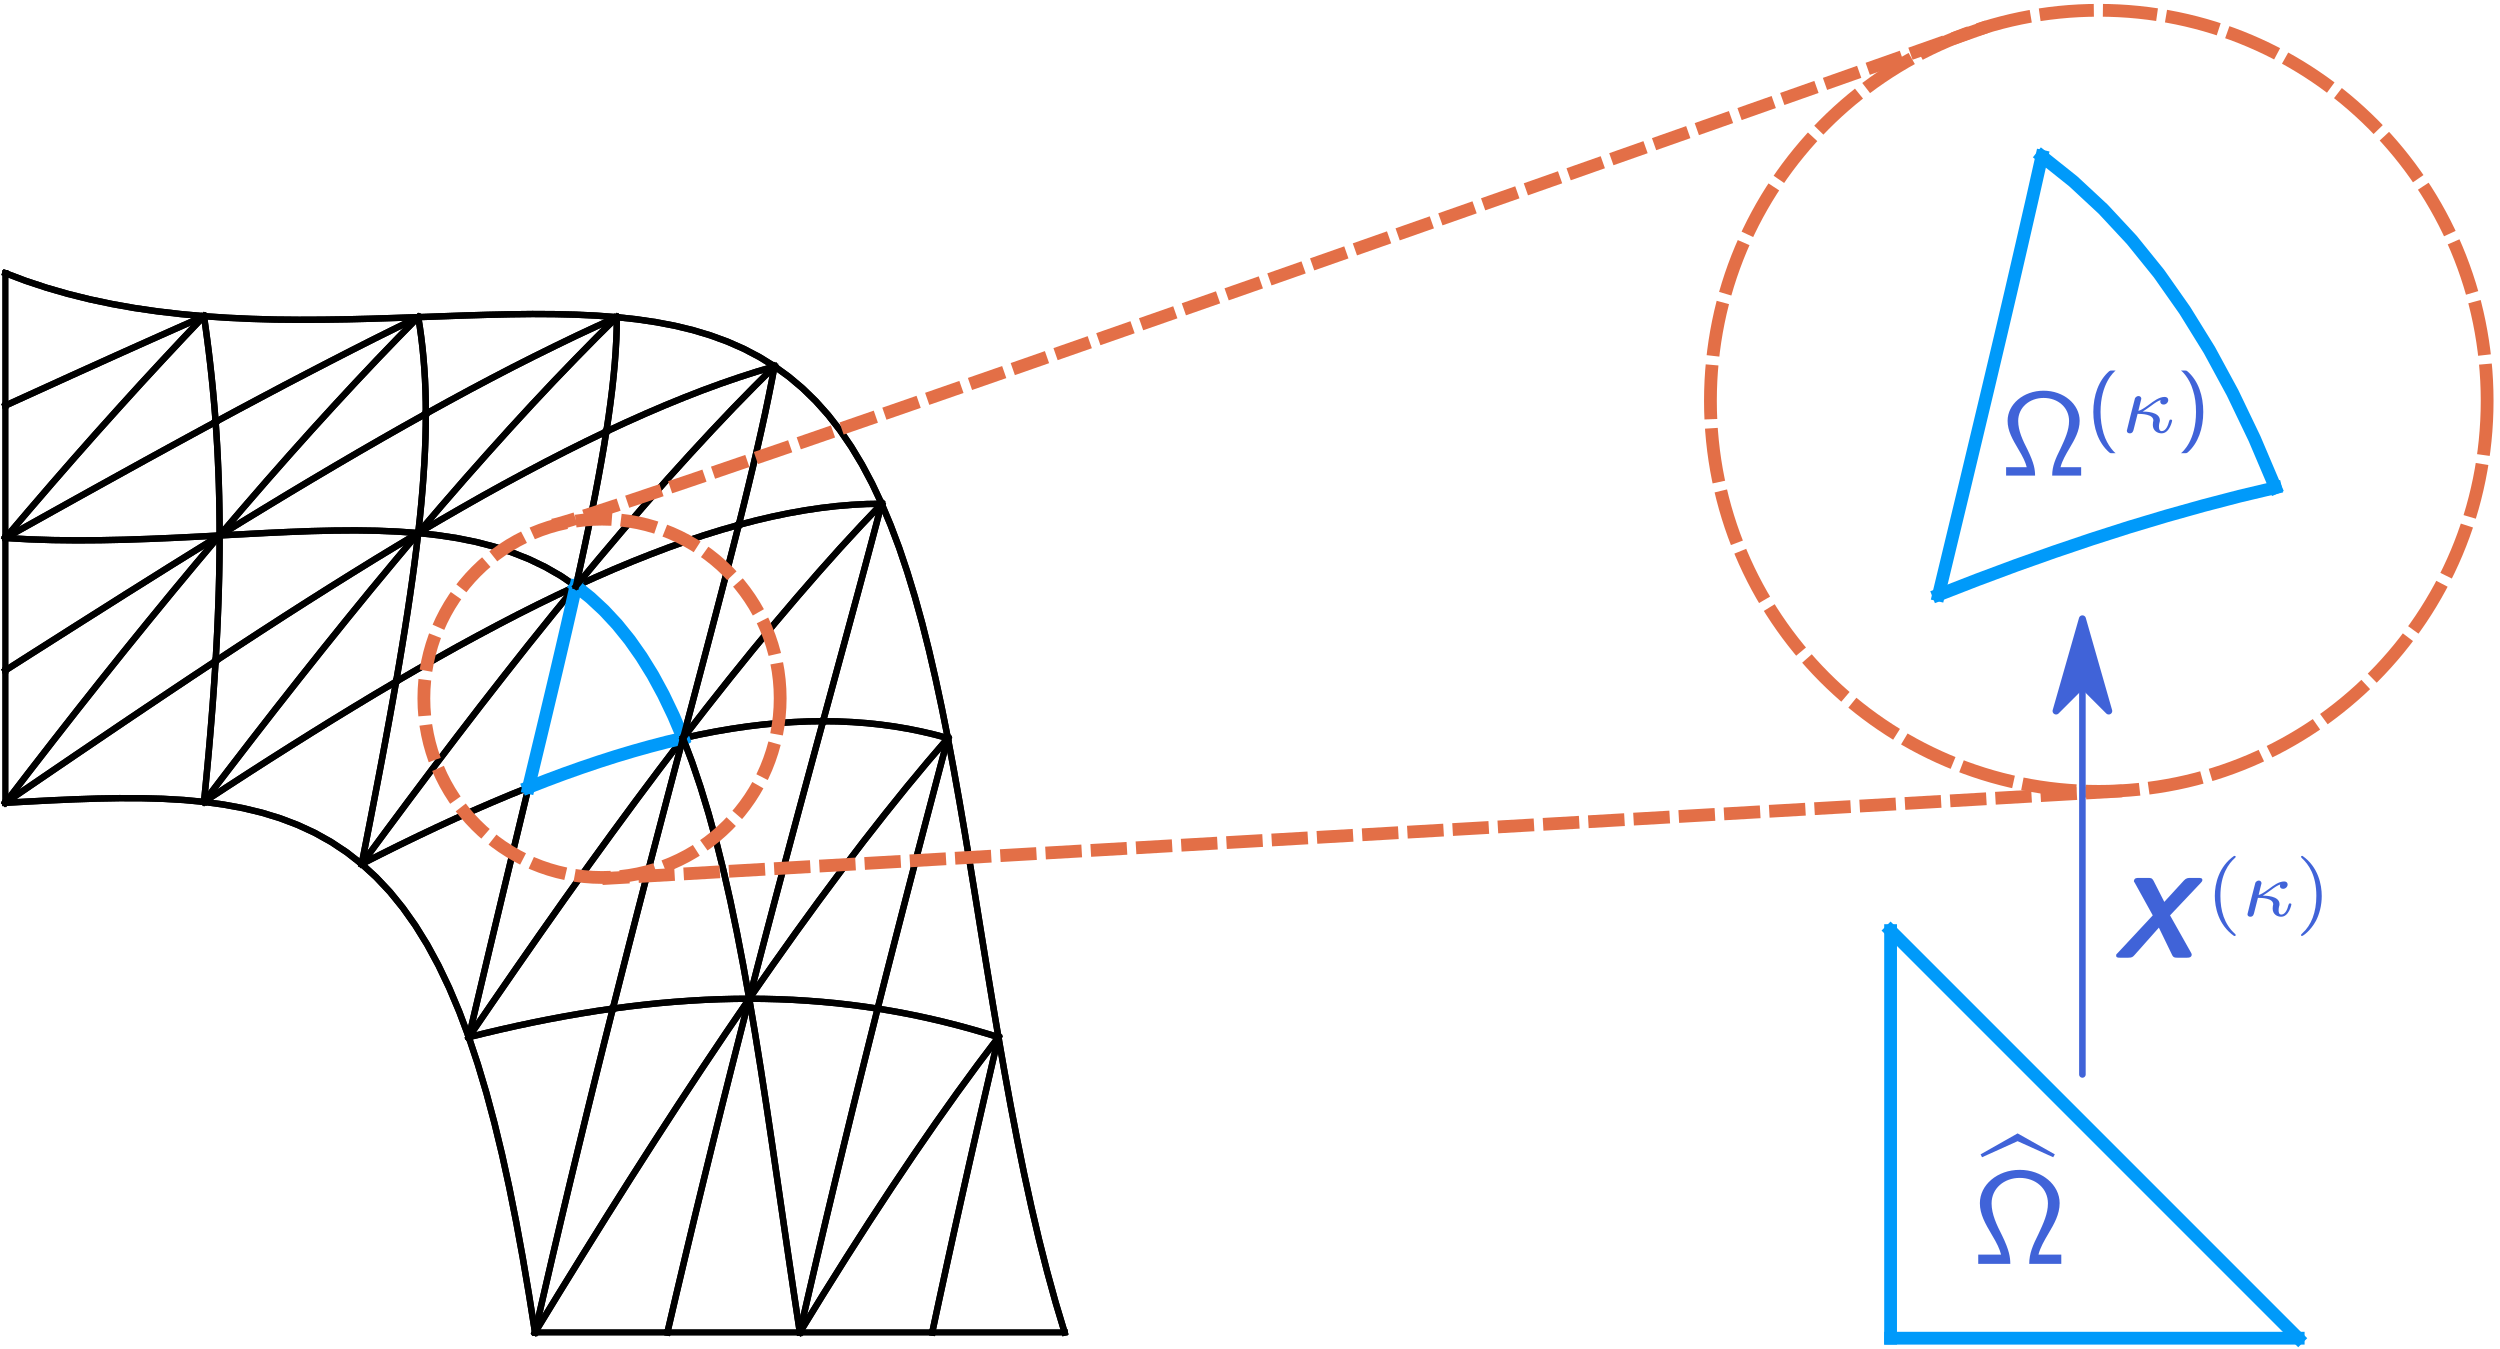 <?xml version="1.0" encoding="UTF-8"?>
<svg xmlns="http://www.w3.org/2000/svg" xmlns:xlink="http://www.w3.org/1999/xlink" width="391pt" height="211pt" viewBox="0 0 391 211" version="1.1">
<g id="surface144">
<path style="fill:none;stroke-width:1;stroke-linecap:square;stroke-linejoin:round;stroke:rgb(0%,0%,0%);stroke-opacity:1;stroke-miterlimit:10;" d="M 99.902 676.586 L 100.16 679.164 L 100.402 681.711 L 100.633 684.223 L 100.848 686.703 L 101.051 689.152 L 101.242 691.566 L 101.414 693.949 L 101.574 696.305 L 101.723 698.621 " transform="matrix(1,0,0,-1,-68,802)"/>
<path style="fill:none;stroke-width:1;stroke-linecap:square;stroke-linejoin:round;stroke:rgb(0%,0%,0%);stroke-opacity:1;stroke-miterlimit:10;" d="M 101.723 698.621 L 98.105 696.227 L 94.477 693.805 L 90.836 691.363 L 87.184 688.906 L 83.527 686.43 L 79.859 683.945 L 76.191 681.449 L 68.84 676.441 " transform="matrix(1,0,0,-1,-68,802)"/>
<path style="fill:none;stroke-width:1;stroke-linecap:square;stroke-linejoin:round;stroke:rgb(0%,0%,0%);stroke-opacity:1;stroke-miterlimit:10;" d="M 68.84 676.441 L 72.5 676.645 L 76.121 676.832 L 79.699 676.988 L 83.227 677.105 L 86.695 677.168 L 90.102 677.16 L 93.445 677.07 L 96.711 676.883 L 99.902 676.586 " transform="matrix(1,0,0,-1,-68,802)"/>
<path style="fill:none;stroke-width:1;stroke-linecap:square;stroke-linejoin:round;stroke:rgb(0%,0%,0%);stroke-opacity:1;stroke-miterlimit:10;" d="M 68.84 676.441 L 76.191 681.449 L 79.859 683.945 L 83.527 686.43 L 87.184 688.906 L 90.836 691.363 L 94.477 693.805 L 98.105 696.227 L 101.723 698.621 " transform="matrix(1,0,0,-1,-68,802)"/>
<path style="fill:none;stroke-width:1;stroke-linecap:square;stroke-linejoin:round;stroke:rgb(0%,0%,0%);stroke-opacity:1;stroke-miterlimit:10;" d="M 101.723 698.621 L 101.852 700.914 L 101.969 703.18 L 102.066 705.406 L 102.152 707.613 L 102.223 709.797 L 102.277 711.945 L 102.316 714.07 L 102.34 716.176 L 102.348 718.254 " transform="matrix(1,0,0,-1,-68,802)"/>
<path style="fill:none;stroke-width:1;stroke-linecap:square;stroke-linejoin:round;stroke:rgb(0%,0%,0%);stroke-opacity:1;stroke-miterlimit:10;" d="M 102.348 718.254 L 98.656 713.871 L 94.941 709.398 L 91.211 704.844 L 87.465 700.223 L 83.719 695.539 L 79.977 690.809 L 76.246 686.039 L 72.531 681.246 L 68.84 676.441 " transform="matrix(1,0,0,-1,-68,802)"/>
<path style="fill:none;stroke-width:1;stroke-linecap:square;stroke-linejoin:round;stroke:rgb(0%,0%,0%);stroke-opacity:1;stroke-miterlimit:10;" d="M 102.348 718.254 L 102.34 720.309 L 102.316 722.344 L 102.277 724.352 L 102.223 726.344 L 102.152 728.312 L 102.066 730.266 L 101.969 732.199 L 101.852 734.117 L 101.723 736.02 " transform="matrix(1,0,0,-1,-68,802)"/>
<path style="fill:none;stroke-width:1;stroke-linecap:square;stroke-linejoin:round;stroke:rgb(0%,0%,0%);stroke-opacity:1;stroke-miterlimit:10;" d="M 101.723 736.02 L 98.105 734.055 L 94.477 732.074 L 90.836 730.078 L 87.184 728.062 L 83.527 726.039 L 79.859 724.004 L 76.191 721.961 L 68.84 717.859 " transform="matrix(1,0,0,-1,-68,802)"/>
<path style="fill:none;stroke-width:1;stroke-linecap:square;stroke-linejoin:round;stroke:rgb(0%,0%,0%);stroke-opacity:1;stroke-miterlimit:10;" d="M 68.84 717.859 L 72.531 717.652 L 76.246 717.531 L 79.977 717.488 L 83.719 717.512 L 87.465 717.59 L 91.211 717.715 L 94.941 717.871 L 98.656 718.055 L 102.348 718.254 " transform="matrix(1,0,0,-1,-68,802)"/>
<path style="fill:none;stroke-width:1;stroke-linecap:square;stroke-linejoin:round;stroke:rgb(0%,0%,0%);stroke-opacity:1;stroke-miterlimit:10;" d="M 68.84 717.859 L 76.191 721.961 L 79.859 724.004 L 83.527 726.039 L 87.184 728.062 L 90.836 730.078 L 94.477 732.074 L 98.105 734.055 L 101.723 736.02 " transform="matrix(1,0,0,-1,-68,802)"/>
<path style="fill:none;stroke-width:1;stroke-linecap:square;stroke-linejoin:round;stroke:rgb(0%,0%,0%);stroke-opacity:1;stroke-miterlimit:10;" d="M 101.723 736.02 L 101.574 737.902 L 101.414 739.773 L 101.242 741.637 L 101.051 743.477 L 100.848 745.312 L 100.633 747.137 L 100.402 748.945 L 100.16 750.754 L 99.902 752.547 " transform="matrix(1,0,0,-1,-68,802)"/>
<path style="fill:none;stroke-width:1;stroke-linecap:square;stroke-linejoin:round;stroke:rgb(0%,0%,0%);stroke-opacity:1;stroke-miterlimit:10;" d="M 99.902 752.547 L 96.711 749.184 L 93.445 745.691 L 90.102 742.074 L 86.695 738.324 L 83.227 734.461 L 79.699 730.473 L 76.121 726.371 L 72.5 722.164 L 68.84 717.859 " transform="matrix(1,0,0,-1,-68,802)"/>
<path style="fill:none;stroke-width:1;stroke-linecap:square;stroke-linejoin:round;stroke:rgb(0%,0%,0%);stroke-opacity:1;stroke-miterlimit:10;" d="M 68.84 759.277 L 72.031 758.074 L 75.301 756.992 L 78.641 756.031 L 82.047 755.184 L 85.52 754.453 L 89.047 753.824 L 92.621 753.305 L 96.242 752.883 L 99.902 752.547 " transform="matrix(1,0,0,-1,-68,802)"/>
<path style="fill:none;stroke-width:1;stroke-linecap:square;stroke-linejoin:round;stroke:rgb(0%,0%,0%);stroke-opacity:1;stroke-miterlimit:10;" d="M 124.566 666.871 L 125.246 670.312 L 125.906 673.688 L 126.547 676.992 L 127.168 680.227 L 127.77 683.398 L 128.348 686.496 L 128.906 689.531 L 129.441 692.496 L 129.953 695.395 " transform="matrix(1,0,0,-1,-68,802)"/>
<path style="fill:none;stroke-width:1;stroke-linecap:square;stroke-linejoin:round;stroke:rgb(0%,0%,0%);stroke-opacity:1;stroke-miterlimit:10;" d="M 129.953 695.395 L 126.691 693.469 L 123.41 691.488 L 120.109 689.473 L 116.785 687.41 L 113.441 685.312 L 110.078 683.18 L 106.703 681.012 L 103.309 678.812 L 99.902 676.586 " transform="matrix(1,0,0,-1,-68,802)"/>
<path style="fill:none;stroke-width:1;stroke-linecap:square;stroke-linejoin:round;stroke:rgb(0%,0%,0%);stroke-opacity:1;stroke-miterlimit:10;" d="M 99.902 676.586 L 103.012 676.16 L 106.035 675.602 L 108.969 674.895 L 111.812 674.023 L 114.559 672.98 L 117.211 671.754 L 119.762 670.332 L 122.215 668.707 L 124.566 666.871 " transform="matrix(1,0,0,-1,-68,802)"/>
<path style="fill:none;stroke-width:1;stroke-linecap:square;stroke-linejoin:round;stroke:rgb(0%,0%,0%);stroke-opacity:1;stroke-miterlimit:10;" d="M 99.902 676.586 L 103.309 678.812 L 106.703 681.012 L 110.078 683.18 L 113.441 685.312 L 116.785 687.41 L 120.109 689.473 L 123.41 691.488 L 126.691 693.469 L 129.953 695.395 " transform="matrix(1,0,0,-1,-68,802)"/>
<path style="fill:none;stroke-width:1;stroke-linecap:square;stroke-linejoin:round;stroke:rgb(0%,0%,0%);stroke-opacity:1;stroke-miterlimit:10;" d="M 129.953 695.395 L 130.441 698.227 L 130.902 700.996 L 131.34 703.699 L 131.754 706.344 L 132.137 708.922 L 132.496 711.438 L 132.828 713.891 L 133.133 716.289 L 133.41 718.633 " transform="matrix(1,0,0,-1,-68,802)"/>
<path style="fill:none;stroke-width:1;stroke-linecap:square;stroke-linejoin:round;stroke:rgb(0%,0%,0%);stroke-opacity:1;stroke-miterlimit:10;" d="M 133.41 718.633 L 129.719 714.238 L 126.004 709.758 L 122.273 705.18 L 118.531 700.527 L 114.785 695.816 L 111.039 691.051 L 107.309 686.25 L 103.594 681.422 L 99.902 676.586 " transform="matrix(1,0,0,-1,-68,802)"/>
<path style="fill:none;stroke-width:1;stroke-linecap:square;stroke-linejoin:round;stroke:rgb(0%,0%,0%);stroke-opacity:1;stroke-miterlimit:10;" d="M 133.41 718.633 L 133.66 720.91 L 133.879 723.137 L 134.07 725.312 L 134.23 727.43 L 134.363 729.504 L 134.469 731.52 L 134.543 733.488 L 134.586 735.41 L 134.602 737.289 " transform="matrix(1,0,0,-1,-68,802)"/>
<path style="fill:none;stroke-width:1;stroke-linecap:square;stroke-linejoin:round;stroke:rgb(0%,0%,0%);stroke-opacity:1;stroke-miterlimit:10;" d="M 134.602 737.289 L 131.117 735.34 L 127.602 733.34 L 124.062 731.297 L 120.496 729.211 L 116.91 727.09 L 113.297 724.93 L 109.664 722.73 L 106.016 720.508 L 102.348 718.254 " transform="matrix(1,0,0,-1,-68,802)"/>
<path style="fill:none;stroke-width:1;stroke-linecap:square;stroke-linejoin:round;stroke:rgb(0%,0%,0%);stroke-opacity:1;stroke-miterlimit:10;" d="M 102.348 718.254 L 106.008 718.449 L 109.629 718.641 L 113.203 718.805 L 116.73 718.938 L 120.203 719.02 L 123.609 719.047 L 126.949 718.996 L 130.219 718.859 L 133.41 718.633 " transform="matrix(1,0,0,-1,-68,802)"/>
<path style="fill:none;stroke-width:1;stroke-linecap:square;stroke-linejoin:round;stroke:rgb(0%,0%,0%);stroke-opacity:1;stroke-miterlimit:10;" d="M 102.348 718.254 L 106.016 720.508 L 109.664 722.73 L 113.297 724.93 L 116.91 727.09 L 120.496 729.211 L 124.062 731.297 L 127.602 733.34 L 131.117 735.34 L 134.602 737.289 " transform="matrix(1,0,0,-1,-68,802)"/>
<path style="fill:none;stroke-width:1;stroke-linecap:square;stroke-linejoin:round;stroke:rgb(0%,0%,0%);stroke-opacity:1;stroke-miterlimit:10;" d="M 134.602 737.289 L 134.586 739.121 L 134.543 740.91 L 134.469 742.66 L 134.363 744.371 L 134.23 746.051 L 134.07 747.684 L 133.879 749.289 L 133.66 750.859 L 133.41 752.398 " transform="matrix(1,0,0,-1,-68,802)"/>
<path style="fill:none;stroke-width:1;stroke-linecap:square;stroke-linejoin:round;stroke:rgb(0%,0%,0%);stroke-opacity:1;stroke-miterlimit:10;" d="M 133.41 752.398 L 130.219 749.141 L 126.949 745.742 L 123.609 742.199 L 120.203 738.52 L 116.73 734.711 L 113.203 730.77 L 109.629 726.715 L 106.008 722.535 L 102.348 718.254 " transform="matrix(1,0,0,-1,-68,802)"/>
<path style="fill:none;stroke-width:1;stroke-linecap:square;stroke-linejoin:round;stroke:rgb(0%,0%,0%);stroke-opacity:1;stroke-miterlimit:10;" d="M 99.902 752.547 L 103.594 752.301 L 107.309 752.129 L 111.039 752.023 L 114.785 751.988 L 118.531 752.004 L 122.273 752.059 L 126.004 752.152 L 129.719 752.27 L 133.41 752.398 " transform="matrix(1,0,0,-1,-68,802)"/>
<path style="fill:none;stroke-width:1;stroke-linecap:square;stroke-linejoin:round;stroke:rgb(0%,0%,0%);stroke-opacity:1;stroke-miterlimit:10;" d="M 141.32 639.785 L 142.426 644.492 L 143.52 649.113 L 144.594 653.641 L 145.656 658.078 L 146.695 662.422 L 147.719 666.672 L 148.723 670.828 L 149.703 674.891 L 150.66 678.855 " transform="matrix(1,0,0,-1,-68,802)"/>
<path style="fill:none;stroke-width:1;stroke-linecap:square;stroke-linejoin:round;stroke:rgb(0%,0%,0%);stroke-opacity:1;stroke-miterlimit:10;" d="M 150.66 678.855 L 147.848 677.719 L 145.012 676.527 L 142.152 675.289 L 139.273 673.996 L 136.371 672.66 L 133.449 671.277 L 130.508 669.852 L 127.547 668.379 L 124.566 666.871 " transform="matrix(1,0,0,-1,-68,802)"/>
<path style="fill:none;stroke-width:1;stroke-linecap:square;stroke-linejoin:round;stroke:rgb(0%,0%,0%);stroke-opacity:1;stroke-miterlimit:10;" d="M 124.566 666.871 L 126.816 664.812 L 128.969 662.527 L 131.016 660.004 L 132.969 657.246 L 134.824 654.246 L 136.582 651 L 138.25 647.508 L 139.828 643.77 L 141.32 639.785 " transform="matrix(1,0,0,-1,-68,802)"/>
<path style="fill:none;stroke-width:1;stroke-linecap:square;stroke-linejoin:round;stroke:rgb(0%,0%,0%);stroke-opacity:1;stroke-miterlimit:10;" d="M 124.566 666.871 L 127.547 668.379 L 130.508 669.852 L 133.449 671.277 L 136.371 672.66 L 139.273 673.996 L 142.152 675.289 L 145.012 676.527 L 147.848 677.719 L 150.66 678.855 " transform="matrix(1,0,0,-1,-68,802)"/>
<path style="fill:none;stroke-width:1;stroke-linecap:square;stroke-linejoin:round;stroke:rgb(0%,0%,0%);stroke-opacity:1;stroke-miterlimit:10;" d="M 150.66 678.855 L 151.594 682.73 L 152.504 686.508 L 153.387 690.191 L 154.242 693.777 L 155.07 697.273 L 155.867 700.676 L 156.633 703.98 L 157.371 707.199 L 158.074 710.32 " transform="matrix(1,0,0,-1,-68,802)"/>
<path style="fill:none;stroke-width:1;stroke-linecap:square;stroke-linejoin:round;stroke:rgb(0%,0%,0%);stroke-opacity:1;stroke-miterlimit:10;" d="M 158.074 710.32 L 154.383 705.805 L 150.668 701.18 L 146.938 696.453 L 143.191 691.648 L 139.445 686.773 L 135.703 681.844 L 131.973 676.875 L 128.258 671.879 L 124.566 666.871 " transform="matrix(1,0,0,-1,-68,802)"/>
<path style="fill:none;stroke-width:1;stroke-linecap:square;stroke-linejoin:round;stroke:rgb(0%,0%,0%);stroke-opacity:1;stroke-miterlimit:10;" d="M 158.074 710.32 L 158.746 713.355 L 159.383 716.305 L 159.984 719.156 L 160.551 721.93 L 161.082 724.605 L 161.574 727.203 L 162.031 729.723 L 162.453 732.152 L 162.832 734.512 " transform="matrix(1,0,0,-1,-68,802)"/>
<path style="fill:none;stroke-width:1;stroke-linecap:square;stroke-linejoin:round;stroke:rgb(0%,0%,0%);stroke-opacity:1;stroke-miterlimit:10;" d="M 162.832 734.512 L 159.703 733.004 L 156.539 731.426 L 153.336 729.781 L 150.098 728.07 L 146.824 726.305 L 143.516 724.473 L 140.18 722.578 L 136.809 720.633 L 133.41 718.633 " transform="matrix(1,0,0,-1,-68,802)"/>
<path style="fill:none;stroke-width:1;stroke-linecap:square;stroke-linejoin:round;stroke:rgb(0%,0%,0%);stroke-opacity:1;stroke-miterlimit:10;" d="M 133.41 718.633 L 136.52 718.289 L 139.543 717.828 L 142.477 717.234 L 145.32 716.496 L 148.066 715.605 L 150.719 714.555 L 153.27 713.328 L 155.723 711.922 L 158.074 710.32 " transform="matrix(1,0,0,-1,-68,802)"/>
<path style="fill:none;stroke-width:1;stroke-linecap:square;stroke-linejoin:round;stroke:rgb(0%,0%,0%);stroke-opacity:1;stroke-miterlimit:10;" d="M 133.41 718.633 L 136.809 720.633 L 140.18 722.578 L 143.516 724.473 L 146.824 726.305 L 150.098 728.07 L 153.336 729.781 L 156.539 731.426 L 159.703 733.004 L 162.832 734.512 " transform="matrix(1,0,0,-1,-68,802)"/>
<path style="fill:none;stroke-width:1;stroke-linecap:square;stroke-linejoin:round;stroke:rgb(0%,0%,0%);stroke-opacity:1;stroke-miterlimit:10;" d="M 162.832 734.512 L 163.176 736.781 L 163.477 738.98 L 163.742 741.105 L 163.965 743.16 L 164.148 745.141 L 164.289 747.055 L 164.391 748.895 L 164.453 750.68 L 164.473 752.395 " transform="matrix(1,0,0,-1,-68,802)"/>
<path style="fill:none;stroke-width:1;stroke-linecap:square;stroke-linejoin:round;stroke:rgb(0%,0%,0%);stroke-opacity:1;stroke-miterlimit:10;" d="M 164.473 752.395 L 161.281 749.227 L 158.016 745.902 L 154.672 742.43 L 151.266 738.805 L 147.793 735.027 L 144.27 731.117 L 140.691 727.078 L 137.07 722.91 L 133.41 718.633 " transform="matrix(1,0,0,-1,-68,802)"/>
<path style="fill:none;stroke-width:1;stroke-linecap:square;stroke-linejoin:round;stroke:rgb(0%,0%,0%);stroke-opacity:1;stroke-miterlimit:10;" d="M 133.41 752.398 L 137.07 752.531 L 140.691 752.66 L 144.27 752.766 L 147.793 752.844 L 151.266 752.887 L 154.672 752.867 L 158.016 752.789 L 161.281 752.637 L 164.473 752.395 " transform="matrix(1,0,0,-1,-68,802)"/>
<path style="fill:none;stroke-width:1;stroke-linecap:square;stroke-linejoin:round;stroke:rgb(0%,0%,0%);stroke-opacity:1;stroke-miterlimit:10;" d="M 151.676 593.609 L 153.051 599.605 L 154.422 605.516 L 155.793 611.336 L 157.156 617.066 L 158.516 622.699 L 159.863 628.238 L 161.203 633.68 L 162.531 639.02 L 163.848 644.254 " transform="matrix(1,0,0,-1,-68,802)"/>
<path style="fill:none;stroke-width:1;stroke-linecap:square;stroke-linejoin:round;stroke:rgb(0%,0%,0%);stroke-opacity:1;stroke-miterlimit:10;" d="M 163.848 644.254 L 161.398 643.898 L 158.938 643.504 L 156.465 643.074 L 153.973 642.609 L 151.469 642.109 L 148.953 641.578 L 146.422 641.012 L 143.879 640.414 L 141.32 639.785 " transform="matrix(1,0,0,-1,-68,802)"/>
<path style="fill:none;stroke-width:1;stroke-linecap:square;stroke-linejoin:round;stroke:rgb(0%,0%,0%);stroke-opacity:1;stroke-miterlimit:10;" d="M 141.32 639.785 L 142.73 635.555 L 144.066 631.082 L 145.324 626.379 L 146.52 621.441 L 147.652 616.281 L 148.727 610.91 L 149.75 605.332 L 150.73 599.559 L 151.676 593.609 " transform="matrix(1,0,0,-1,-68,802)"/>
<path style="fill:none;stroke-width:1;stroke-linecap:square;stroke-linejoin:round;stroke:rgb(0%,0%,0%);stroke-opacity:1;stroke-miterlimit:10;" d="M 141.32 639.785 L 143.879 640.414 L 146.422 641.012 L 148.953 641.578 L 151.469 642.109 L 153.973 642.609 L 156.465 643.074 L 158.938 643.504 L 161.398 643.898 L 163.848 644.254 " transform="matrix(1,0,0,-1,-68,802)"/>
<path style="fill:none;stroke-width:1;stroke-linecap:square;stroke-linejoin:round;stroke:rgb(0%,0%,0%);stroke-opacity:1;stroke-miterlimit:10;" d="M 163.848 644.254 L 165.148 649.387 L 166.43 654.414 L 167.695 659.332 L 168.941 664.145 L 170.168 668.848 L 171.371 673.441 L 172.547 677.922 L 173.699 682.293 L 174.828 686.551 " transform="matrix(1,0,0,-1,-68,802)"/>
<path style="fill:none;stroke-width:1;stroke-linecap:square;stroke-linejoin:round;stroke:rgb(0%,0%,0%);stroke-opacity:1;stroke-miterlimit:10;" d="M 174.828 686.551 L 171.137 681.699 L 167.422 676.73 L 163.691 671.652 L 159.945 666.484 L 156.199 661.234 L 152.457 655.926 L 148.727 650.57 L 145.012 645.184 L 141.32 639.785 " transform="matrix(1,0,0,-1,-68,802)"/>
<path style="fill:none;stroke-width:1;stroke-linecap:square;stroke-linejoin:round;stroke:rgb(0%,0%,0%);stroke-opacity:1;stroke-miterlimit:10;" d="M 174.828 686.551 L 175.926 690.699 L 176.992 694.738 L 178.031 698.664 L 179.035 702.477 L 180.008 706.184 L 180.945 709.777 L 181.848 713.262 L 182.715 716.637 L 183.543 719.906 " transform="matrix(1,0,0,-1,-68,802)"/>
<path style="fill:none;stroke-width:1;stroke-linecap:square;stroke-linejoin:round;stroke:rgb(0%,0%,0%);stroke-opacity:1;stroke-miterlimit:10;" d="M 183.543 719.906 L 180.859 719.141 L 178.141 718.301 L 175.383 717.379 L 172.586 716.383 L 169.754 715.309 L 166.887 714.172 L 163.984 712.961 L 161.047 711.676 L 158.074 710.32 " transform="matrix(1,0,0,-1,-68,802)"/>
<path style="fill:none;stroke-width:1;stroke-linecap:square;stroke-linejoin:round;stroke:rgb(0%,0%,0%);stroke-opacity:1;stroke-miterlimit:10;" d="M 158.074 710.32 L 160.324 708.527 L 162.473 706.531 L 164.523 704.328 L 166.477 701.91 L 168.328 699.277 L 170.09 696.43 L 171.758 693.355 L 173.336 690.062 L 174.828 686.551 " transform="matrix(1,0,0,-1,-68,802)"/>
<path style="fill:none;stroke-width:1;stroke-linecap:square;stroke-linejoin:round;stroke:rgb(0%,0%,0%);stroke-opacity:1;stroke-miterlimit:10;" d="M 158.074 710.32 L 161.047 711.676 L 163.984 712.961 L 166.887 714.172 L 169.754 715.309 L 172.586 716.383 L 175.383 717.379 L 178.141 718.301 L 180.859 719.141 L 183.543 719.906 " transform="matrix(1,0,0,-1,-68,802)"/>
<path style="fill:none;stroke-width:1;stroke-linecap:square;stroke-linejoin:round;stroke:rgb(0%,0%,0%);stroke-opacity:1;stroke-miterlimit:10;" d="M 183.543 719.906 L 184.332 723.066 L 185.078 726.129 L 185.785 729.078 L 186.453 731.93 L 187.078 734.68 L 187.66 737.328 L 188.195 739.887 L 188.688 742.344 L 189.137 744.703 " transform="matrix(1,0,0,-1,-68,802)"/>
<path style="fill:none;stroke-width:1;stroke-linecap:square;stroke-linejoin:round;stroke:rgb(0%,0%,0%);stroke-opacity:1;stroke-miterlimit:10;" d="M 189.137 744.703 L 185.945 741.523 L 182.676 738.18 L 179.336 734.656 L 175.93 730.973 L 172.457 727.137 L 168.93 723.137 L 165.355 719.004 L 161.734 714.723 L 158.074 710.32 " transform="matrix(1,0,0,-1,-68,802)"/>
<path style="fill:none;stroke-width:1;stroke-linecap:square;stroke-linejoin:round;stroke:rgb(0%,0%,0%);stroke-opacity:1;stroke-miterlimit:10;" d="M 164.473 752.395 L 167.582 752.059 L 170.605 751.613 L 173.539 751.055 L 176.383 750.367 L 179.129 749.539 L 181.781 748.57 L 184.332 747.445 L 186.785 746.156 L 189.137 744.703 " transform="matrix(1,0,0,-1,-68,802)"/>
<path style="fill:none;stroke-width:1;stroke-linecap:square;stroke-linejoin:round;stroke:rgb(0%,0%,0%);stroke-opacity:1;stroke-miterlimit:10;" d="M 151.676 593.609 L 172.383 593.609 " transform="matrix(1,0,0,-1,-68,802)"/>
<path style="fill:none;stroke-width:1;stroke-linecap:square;stroke-linejoin:round;stroke:rgb(0%,0%,0%);stroke-opacity:1;stroke-miterlimit:10;" d="M 172.383 593.609 L 173.828 599.793 L 175.273 605.891 L 176.711 611.895 L 178.148 617.797 L 179.574 623.605 L 180.992 629.312 L 182.402 634.914 L 183.801 640.406 L 185.18 645.797 " transform="matrix(1,0,0,-1,-68,802)"/>
<path style="fill:none;stroke-width:1;stroke-linecap:square;stroke-linejoin:round;stroke:rgb(0%,0%,0%);stroke-opacity:1;stroke-miterlimit:10;" d="M 185.18 645.797 L 181.492 640.391 L 177.777 634.852 L 174.043 629.191 L 170.301 623.426 L 166.555 617.57 L 162.812 611.645 L 159.078 605.66 L 155.363 599.645 L 151.676 593.609 " transform="matrix(1,0,0,-1,-68,802)"/>
<path style="fill:none;stroke-width:1;stroke-linecap:square;stroke-linejoin:round;stroke:rgb(0%,0%,0%);stroke-opacity:1;stroke-miterlimit:10;" d="M 185.18 645.797 L 186.547 651.074 L 187.898 656.242 L 189.23 661.293 L 190.539 666.234 L 191.828 671.062 L 193.09 675.773 L 194.332 680.367 L 195.543 684.844 L 196.727 689.203 " transform="matrix(1,0,0,-1,-68,802)"/>
<path style="fill:none;stroke-width:1;stroke-linecap:square;stroke-linejoin:round;stroke:rgb(0%,0%,0%);stroke-opacity:1;stroke-miterlimit:10;" d="M 196.727 689.203 L 194.41 689.172 L 192.066 689.07 L 189.691 688.906 L 187.285 688.676 L 184.852 688.383 L 182.391 688.02 L 179.898 687.594 L 177.375 687.105 L 174.828 686.551 " transform="matrix(1,0,0,-1,-68,802)"/>
<path style="fill:none;stroke-width:1;stroke-linecap:square;stroke-linejoin:round;stroke:rgb(0%,0%,0%);stroke-opacity:1;stroke-miterlimit:10;" d="M 174.828 686.551 L 176.238 682.824 L 177.57 678.883 L 178.832 674.73 L 180.027 670.375 L 181.16 665.82 L 182.234 661.074 L 183.258 656.148 L 184.238 651.051 L 185.18 645.797 " transform="matrix(1,0,0,-1,-68,802)"/>
<path style="fill:none;stroke-width:1;stroke-linecap:square;stroke-linejoin:round;stroke:rgb(0%,0%,0%);stroke-opacity:1;stroke-miterlimit:10;" d="M 174.828 686.551 L 177.375 687.105 L 179.898 687.594 L 182.391 688.02 L 184.852 688.383 L 187.285 688.676 L 189.691 688.906 L 192.066 689.07 L 194.41 689.172 L 196.727 689.203 " transform="matrix(1,0,0,-1,-68,802)"/>
<path style="fill:none;stroke-width:1;stroke-linecap:square;stroke-linejoin:round;stroke:rgb(0%,0%,0%);stroke-opacity:1;stroke-miterlimit:10;" d="M 196.727 689.203 L 197.883 693.449 L 199.004 697.574 L 200.098 701.586 L 201.152 705.477 L 202.176 709.254 L 203.16 712.914 L 204.109 716.461 L 205.02 719.891 L 205.891 723.211 " transform="matrix(1,0,0,-1,-68,802)"/>
<path style="fill:none;stroke-width:1;stroke-linecap:square;stroke-linejoin:round;stroke:rgb(0%,0%,0%);stroke-opacity:1;stroke-miterlimit:10;" d="M 205.891 723.211 L 202.699 719.848 L 199.43 716.305 L 196.09 712.562 L 192.684 708.641 L 189.211 704.551 L 185.684 700.281 L 182.109 695.852 L 178.488 691.273 L 174.828 686.551 " transform="matrix(1,0,0,-1,-68,802)"/>
<path style="fill:none;stroke-width:1;stroke-linecap:square;stroke-linejoin:round;stroke:rgb(0%,0%,0%);stroke-opacity:1;stroke-miterlimit:10;" d="M 189.137 744.703 L 191.387 743.07 L 193.535 741.262 L 195.586 739.262 L 197.539 737.074 L 199.391 734.691 L 201.152 732.113 L 202.82 729.344 L 204.398 726.379 L 205.891 723.211 " transform="matrix(1,0,0,-1,-68,802)"/>
<path style="fill:none;stroke-width:1;stroke-linecap:square;stroke-linejoin:round;stroke:rgb(0%,0%,0%);stroke-opacity:1;stroke-miterlimit:10;" d="M 193.09 593.609 L 194.465 599.605 L 195.84 605.516 L 197.207 611.336 L 198.574 617.066 L 199.93 622.699 L 201.281 628.238 L 202.621 633.68 L 203.949 639.02 L 205.262 644.254 " transform="matrix(1,0,0,-1,-68,802)"/>
<path style="fill:none;stroke-width:1;stroke-linecap:square;stroke-linejoin:round;stroke:rgb(0%,0%,0%);stroke-opacity:1;stroke-miterlimit:10;" d="M 205.262 644.254 L 203.094 644.574 L 200.906 644.859 L 198.707 645.109 L 196.492 645.316 L 194.262 645.488 L 192.016 645.625 L 189.754 645.719 L 187.477 645.777 L 185.18 645.797 " transform="matrix(1,0,0,-1,-68,802)"/>
<path style="fill:none;stroke-width:1;stroke-linecap:square;stroke-linejoin:round;stroke:rgb(0%,0%,0%);stroke-opacity:1;stroke-miterlimit:10;" d="M 185.18 645.797 L 186.094 640.391 L 186.98 634.852 L 187.852 629.191 L 188.707 623.426 L 189.562 617.57 L 190.422 611.645 L 191.293 605.66 L 192.18 599.645 L 193.09 593.609 " transform="matrix(1,0,0,-1,-68,802)"/>
<path style="fill:none;stroke-width:1;stroke-linecap:square;stroke-linejoin:round;stroke:rgb(0%,0%,0%);stroke-opacity:1;stroke-miterlimit:10;" d="M 185.18 645.797 L 187.477 645.777 L 189.754 645.719 L 192.016 645.625 L 194.262 645.488 L 196.492 645.316 L 198.707 645.109 L 200.906 644.859 L 203.094 644.574 L 205.262 644.254 " transform="matrix(1,0,0,-1,-68,802)"/>
<path style="fill:none;stroke-width:1;stroke-linecap:square;stroke-linejoin:round;stroke:rgb(0%,0%,0%);stroke-opacity:1;stroke-miterlimit:10;" d="M 205.262 644.254 L 206.562 649.387 L 207.848 654.414 L 209.113 659.332 L 210.359 664.145 L 211.582 668.848 L 212.785 673.441 L 213.965 677.922 L 215.117 682.293 L 216.246 686.551 " transform="matrix(1,0,0,-1,-68,802)"/>
<path style="fill:none;stroke-width:1;stroke-linecap:square;stroke-linejoin:round;stroke:rgb(0%,0%,0%);stroke-opacity:1;stroke-miterlimit:10;" d="M 216.246 686.551 L 213.055 682.824 L 209.785 678.883 L 206.445 674.73 L 203.035 670.375 L 199.566 665.82 L 196.039 661.074 L 192.461 656.148 L 188.84 651.051 L 185.18 645.797 " transform="matrix(1,0,0,-1,-68,802)"/>
<path style="fill:none;stroke-width:1;stroke-linecap:square;stroke-linejoin:round;stroke:rgb(0%,0%,0%);stroke-opacity:1;stroke-miterlimit:10;" d="M 205.891 723.211 L 207.301 719.848 L 208.637 716.305 L 209.895 712.562 L 211.09 708.641 L 212.223 704.551 L 213.297 700.281 L 214.32 695.852 L 215.301 691.273 L 216.246 686.551 " transform="matrix(1,0,0,-1,-68,802)"/>
<path style="fill:none;stroke-width:1;stroke-linecap:square;stroke-linejoin:round;stroke:rgb(0%,0%,0%);stroke-opacity:1;stroke-miterlimit:10;" d="M 193.09 593.609 L 213.801 593.609 " transform="matrix(1,0,0,-1,-68,802)"/>
<path style="fill:none;stroke-width:1;stroke-linecap:square;stroke-linejoin:round;stroke:rgb(0%,0%,0%);stroke-opacity:1;stroke-miterlimit:10;" d="M 213.801 593.609 L 214.969 599.051 L 216.137 604.422 L 217.301 609.719 L 218.465 614.938 L 219.617 620.074 L 220.766 625.129 L 221.906 630.102 L 223.035 634.984 L 224.156 639.785 " transform="matrix(1,0,0,-1,-68,802)"/>
<path style="fill:none;stroke-width:1;stroke-linecap:square;stroke-linejoin:round;stroke:rgb(0%,0%,0%);stroke-opacity:1;stroke-miterlimit:10;" d="M 224.156 639.785 L 220.965 635.555 L 217.695 631.082 L 214.355 626.379 L 210.945 621.441 L 207.477 616.281 L 203.949 610.91 L 200.371 605.332 L 196.75 599.559 L 193.09 593.609 " transform="matrix(1,0,0,-1,-68,802)"/>
<path style="fill:none;stroke-width:1;stroke-linecap:square;stroke-linejoin:round;stroke:rgb(0%,0%,0%);stroke-opacity:1;stroke-miterlimit:10;" d="M 216.246 686.551 L 217.156 681.699 L 218.043 676.73 L 218.914 671.652 L 219.773 666.484 L 220.629 661.234 L 221.484 655.926 L 222.355 650.57 L 223.242 645.184 L 224.156 639.785 " transform="matrix(1,0,0,-1,-68,802)"/>
<path style="fill:none;stroke-width:1;stroke-linecap:square;stroke-linejoin:round;stroke:rgb(0%,0%,0%);stroke-opacity:1;stroke-miterlimit:10;" d="M 224.156 639.785 L 225.098 634.391 L 226.078 629.016 L 227.102 623.688 L 228.176 618.414 L 229.309 613.223 L 230.504 608.125 L 231.766 603.148 L 233.098 598.301 L 234.508 593.609 " transform="matrix(1,0,0,-1,-68,802)"/>
<path style="fill:none;stroke-width:1;stroke-linecap:square;stroke-linejoin:round;stroke:rgb(0%,0%,0%);stroke-opacity:1;stroke-miterlimit:10;" d="M 99.902 676.586 L 96.711 676.883 L 93.445 677.07 L 90.102 677.16 L 86.695 677.168 L 83.227 677.105 L 79.699 676.988 L 76.121 676.832 L 72.5 676.645 L 68.84 676.441 " transform="matrix(1,0,0,-1,-68,802)"/>
<path style="fill:none;stroke-width:1;stroke-linecap:square;stroke-linejoin:round;stroke:rgb(0%,0%,0%);stroke-opacity:1;stroke-miterlimit:10;" d="M 68.84 676.441 L 72.531 681.246 L 76.246 686.039 L 79.977 690.809 L 83.719 695.539 L 87.465 700.223 L 91.211 704.844 L 94.941 709.398 L 98.656 713.871 L 102.348 718.254 " transform="matrix(1,0,0,-1,-68,802)"/>
<path style="fill:none;stroke-width:1;stroke-linecap:square;stroke-linejoin:round;stroke:rgb(0%,0%,0%);stroke-opacity:1;stroke-miterlimit:10;" d="M 102.348 718.254 L 98.664 715.973 L 94.965 713.676 L 91.258 711.348 L 87.535 709.012 L 83.809 706.652 L 80.07 704.289 L 76.332 701.914 L 72.586 699.535 L 68.84 697.148 " transform="matrix(1,0,0,-1,-68,802)"/>
<path style="fill:none;stroke-width:1;stroke-linecap:square;stroke-linejoin:round;stroke:rgb(0%,0%,0%);stroke-opacity:1;stroke-miterlimit:10;" d="M 68.84 697.148 L 68.84 676.441 " transform="matrix(1,0,0,-1,-68,802)"/>
<path style="fill:none;stroke-width:1;stroke-linecap:square;stroke-linejoin:round;stroke:rgb(0%,0%,0%);stroke-opacity:1;stroke-miterlimit:10;" d="M 68.84 697.148 L 72.586 699.535 L 76.332 701.914 L 80.07 704.289 L 83.809 706.652 L 87.535 709.012 L 91.258 711.348 L 94.965 713.676 L 98.664 715.973 L 102.348 718.254 " transform="matrix(1,0,0,-1,-68,802)"/>
<path style="fill:none;stroke-width:1;stroke-linecap:square;stroke-linejoin:round;stroke:rgb(0%,0%,0%);stroke-opacity:1;stroke-miterlimit:10;" d="M 102.348 718.254 L 98.656 718.055 L 94.941 717.871 L 91.211 717.715 L 87.465 717.59 L 83.719 717.512 L 79.977 717.488 L 76.246 717.531 L 72.531 717.652 L 68.84 717.859 " transform="matrix(1,0,0,-1,-68,802)"/>
<path style="fill:none;stroke-width:1;stroke-linecap:square;stroke-linejoin:round;stroke:rgb(0%,0%,0%);stroke-opacity:1;stroke-miterlimit:10;" d="M 68.84 717.859 L 68.84 697.148 " transform="matrix(1,0,0,-1,-68,802)"/>
<path style="fill:none;stroke-width:1;stroke-linecap:square;stroke-linejoin:round;stroke:rgb(0%,0%,0%);stroke-opacity:1;stroke-miterlimit:10;" d="M 68.84 717.859 L 72.5 722.164 L 76.121 726.371 L 79.699 730.473 L 83.227 734.461 L 86.695 738.324 L 90.102 742.074 L 93.445 745.691 L 96.711 749.184 L 99.902 752.547 " transform="matrix(1,0,0,-1,-68,802)"/>
<path style="fill:none;stroke-width:1;stroke-linecap:square;stroke-linejoin:round;stroke:rgb(0%,0%,0%);stroke-opacity:1;stroke-miterlimit:10;" d="M 99.902 752.547 L 96.484 751.035 L 93.055 749.512 L 89.613 747.973 L 86.164 746.426 L 82.707 744.863 L 79.246 743.301 L 68.84 738.566 " transform="matrix(1,0,0,-1,-68,802)"/>
<path style="fill:none;stroke-width:1;stroke-linecap:square;stroke-linejoin:round;stroke:rgb(0%,0%,0%);stroke-opacity:1;stroke-miterlimit:10;" d="M 68.84 738.566 L 68.84 717.859 " transform="matrix(1,0,0,-1,-68,802)"/>
<path style="fill:none;stroke-width:1;stroke-linecap:square;stroke-linejoin:round;stroke:rgb(0%,0%,0%);stroke-opacity:1;stroke-miterlimit:10;" d="M 68.84 738.566 L 79.246 743.301 L 82.707 744.863 L 86.164 746.426 L 89.613 747.973 L 93.055 749.512 L 96.484 751.035 L 99.902 752.547 " transform="matrix(1,0,0,-1,-68,802)"/>
<path style="fill:none;stroke-width:1;stroke-linecap:square;stroke-linejoin:round;stroke:rgb(0%,0%,0%);stroke-opacity:1;stroke-miterlimit:10;" d="M 99.902 752.547 L 96.242 752.883 L 92.621 753.305 L 89.047 753.824 L 85.52 754.453 L 82.047 755.184 L 78.641 756.031 L 75.301 756.992 L 72.031 758.074 L 68.84 759.277 " transform="matrix(1,0,0,-1,-68,802)"/>
<path style="fill:none;stroke-width:1;stroke-linecap:square;stroke-linejoin:round;stroke:rgb(0%,0%,0%);stroke-opacity:1;stroke-miterlimit:10;" d="M 68.84 759.277 L 68.84 738.566 " transform="matrix(1,0,0,-1,-68,802)"/>
<path style="fill:none;stroke-width:1;stroke-linecap:square;stroke-linejoin:round;stroke:rgb(0%,0%,0%);stroke-opacity:1;stroke-miterlimit:10;" d="M 124.566 666.871 L 122.215 668.707 L 119.762 670.332 L 117.211 671.754 L 114.559 672.98 L 111.812 674.023 L 108.969 674.895 L 106.035 675.602 L 103.012 676.16 L 99.902 676.586 " transform="matrix(1,0,0,-1,-68,802)"/>
<path style="fill:none;stroke-width:1;stroke-linecap:square;stroke-linejoin:round;stroke:rgb(0%,0%,0%);stroke-opacity:1;stroke-miterlimit:10;" d="M 99.902 676.586 L 103.594 681.422 L 107.309 686.25 L 111.039 691.051 L 114.785 695.816 L 118.531 700.527 L 122.273 705.18 L 126.004 709.758 L 129.719 714.238 L 133.41 718.633 " transform="matrix(1,0,0,-1,-68,802)"/>
<path style="fill:none;stroke-width:1;stroke-linecap:square;stroke-linejoin:round;stroke:rgb(0%,0%,0%);stroke-opacity:1;stroke-miterlimit:10;" d="M 133.41 718.633 L 129.984 716.578 L 126.527 714.477 L 123.051 712.328 L 119.547 710.137 L 116.02 707.906 L 112.473 705.637 L 108.906 703.328 L 105.32 700.988 L 101.723 698.621 " transform="matrix(1,0,0,-1,-68,802)"/>
<path style="fill:none;stroke-width:1;stroke-linecap:square;stroke-linejoin:round;stroke:rgb(0%,0%,0%);stroke-opacity:1;stroke-miterlimit:10;" d="M 101.723 698.621 L 101.574 696.305 L 101.414 693.949 L 101.242 691.566 L 101.051 689.152 L 100.848 686.703 L 100.633 684.223 L 100.402 681.711 L 100.16 679.164 L 99.902 676.586 " transform="matrix(1,0,0,-1,-68,802)"/>
<path style="fill:none;stroke-width:1;stroke-linecap:square;stroke-linejoin:round;stroke:rgb(0%,0%,0%);stroke-opacity:1;stroke-miterlimit:10;" d="M 101.723 698.621 L 105.32 700.988 L 108.906 703.328 L 112.473 705.637 L 116.02 707.906 L 119.547 710.137 L 123.051 712.328 L 126.527 714.477 L 129.984 716.578 L 133.41 718.633 " transform="matrix(1,0,0,-1,-68,802)"/>
<path style="fill:none;stroke-width:1;stroke-linecap:square;stroke-linejoin:round;stroke:rgb(0%,0%,0%);stroke-opacity:1;stroke-miterlimit:10;" d="M 133.41 718.633 L 130.219 718.859 L 126.949 718.996 L 123.609 719.047 L 120.203 719.02 L 116.73 718.938 L 113.203 718.805 L 109.629 718.641 L 106.008 718.449 L 102.348 718.254 " transform="matrix(1,0,0,-1,-68,802)"/>
<path style="fill:none;stroke-width:1;stroke-linecap:square;stroke-linejoin:round;stroke:rgb(0%,0%,0%);stroke-opacity:1;stroke-miterlimit:10;" d="M 102.348 718.254 L 102.34 716.176 L 102.316 714.07 L 102.277 711.945 L 102.223 709.797 L 102.152 707.613 L 102.066 705.406 L 101.969 703.18 L 101.852 700.914 L 101.723 698.621 " transform="matrix(1,0,0,-1,-68,802)"/>
<path style="fill:none;stroke-width:1;stroke-linecap:square;stroke-linejoin:round;stroke:rgb(0%,0%,0%);stroke-opacity:1;stroke-miterlimit:10;" d="M 102.348 718.254 L 106.008 722.535 L 109.629 726.715 L 113.203 730.77 L 116.73 734.711 L 120.203 738.52 L 123.609 742.199 L 126.949 745.742 L 130.219 749.141 L 133.41 752.398 " transform="matrix(1,0,0,-1,-68,802)"/>
<path style="fill:none;stroke-width:1;stroke-linecap:square;stroke-linejoin:round;stroke:rgb(0%,0%,0%);stroke-opacity:1;stroke-miterlimit:10;" d="M 133.41 752.398 L 129.984 750.723 L 126.527 749.004 L 123.051 747.242 L 119.547 745.445 L 116.02 743.617 L 112.473 741.762 L 108.906 739.871 L 105.32 737.961 L 101.723 736.02 " transform="matrix(1,0,0,-1,-68,802)"/>
<path style="fill:none;stroke-width:1;stroke-linecap:square;stroke-linejoin:round;stroke:rgb(0%,0%,0%);stroke-opacity:1;stroke-miterlimit:10;" d="M 101.723 736.02 L 101.852 734.117 L 101.969 732.199 L 102.066 730.266 L 102.152 728.312 L 102.223 726.344 L 102.277 724.352 L 102.316 722.344 L 102.34 720.309 L 102.348 718.254 " transform="matrix(1,0,0,-1,-68,802)"/>
<path style="fill:none;stroke-width:1;stroke-linecap:square;stroke-linejoin:round;stroke:rgb(0%,0%,0%);stroke-opacity:1;stroke-miterlimit:10;" d="M 101.723 736.02 L 105.32 737.961 L 108.906 739.871 L 112.473 741.762 L 116.02 743.617 L 119.547 745.445 L 123.051 747.242 L 126.527 749.004 L 129.984 750.723 L 133.41 752.398 " transform="matrix(1,0,0,-1,-68,802)"/>
<path style="fill:none;stroke-width:1;stroke-linecap:square;stroke-linejoin:round;stroke:rgb(0%,0%,0%);stroke-opacity:1;stroke-miterlimit:10;" d="M 133.41 752.398 L 129.719 752.27 L 126.004 752.152 L 122.273 752.059 L 118.531 752.004 L 114.785 751.988 L 111.039 752.023 L 107.309 752.129 L 103.594 752.301 L 99.902 752.547 " transform="matrix(1,0,0,-1,-68,802)"/>
<path style="fill:none;stroke-width:1;stroke-linecap:square;stroke-linejoin:round;stroke:rgb(0%,0%,0%);stroke-opacity:1;stroke-miterlimit:10;" d="M 99.902 752.547 L 100.16 750.754 L 100.402 748.945 L 100.633 747.137 L 100.848 745.312 L 101.051 743.477 L 101.242 741.637 L 101.414 739.773 L 101.574 737.902 L 101.723 736.02 " transform="matrix(1,0,0,-1,-68,802)"/>
<path style="fill:none;stroke-width:1;stroke-linecap:square;stroke-linejoin:round;stroke:rgb(0%,0%,0%);stroke-opacity:1;stroke-miterlimit:10;" d="M 141.32 639.785 L 139.828 643.77 L 138.25 647.508 L 136.582 651 L 134.824 654.246 L 132.969 657.246 L 131.016 660.004 L 128.969 662.527 L 126.816 664.812 L 124.566 666.871 " transform="matrix(1,0,0,-1,-68,802)"/>
<path style="fill:none;stroke-width:1;stroke-linecap:square;stroke-linejoin:round;stroke:rgb(0%,0%,0%);stroke-opacity:1;stroke-miterlimit:10;" d="M 124.566 666.871 L 128.258 671.879 L 131.973 676.875 L 135.703 681.844 L 139.445 686.773 L 143.191 691.648 L 146.938 696.453 L 150.668 701.18 L 154.383 705.805 L 158.074 710.32 " transform="matrix(1,0,0,-1,-68,802)"/>
<path style="fill:none;stroke-width:1;stroke-linecap:square;stroke-linejoin:round;stroke:rgb(0%,0%,0%);stroke-opacity:1;stroke-miterlimit:10;" d="M 158.074 710.32 L 155.07 708.906 L 152.031 707.426 L 148.965 705.883 L 145.863 704.27 L 142.738 702.605 L 139.582 700.887 L 136.398 699.105 L 133.188 697.273 L 129.953 695.395 " transform="matrix(1,0,0,-1,-68,802)"/>
<path style="fill:none;stroke-width:1;stroke-linecap:square;stroke-linejoin:round;stroke:rgb(0%,0%,0%);stroke-opacity:1;stroke-miterlimit:10;" d="M 129.953 695.395 L 129.441 692.496 L 128.906 689.531 L 128.348 686.496 L 127.77 683.398 L 127.168 680.227 L 126.547 676.992 L 125.906 673.688 L 125.246 670.312 L 124.566 666.871 " transform="matrix(1,0,0,-1,-68,802)"/>
<path style="fill:none;stroke-width:1;stroke-linecap:square;stroke-linejoin:round;stroke:rgb(0%,0%,0%);stroke-opacity:1;stroke-miterlimit:10;" d="M 129.953 695.395 L 133.188 697.273 L 136.398 699.105 L 139.582 700.887 L 142.738 702.605 L 145.863 704.27 L 148.965 705.883 L 152.031 707.426 L 155.07 708.906 L 158.074 710.32 " transform="matrix(1,0,0,-1,-68,802)"/>
<path style="fill:none;stroke-width:1;stroke-linecap:square;stroke-linejoin:round;stroke:rgb(0%,0%,0%);stroke-opacity:1;stroke-miterlimit:10;" d="M 158.074 710.32 L 155.723 711.922 L 153.27 713.328 L 150.719 714.555 L 148.066 715.605 L 145.32 716.496 L 142.477 717.234 L 139.543 717.828 L 136.52 718.289 L 133.41 718.633 " transform="matrix(1,0,0,-1,-68,802)"/>
<path style="fill:none;stroke-width:1;stroke-linecap:square;stroke-linejoin:round;stroke:rgb(0%,0%,0%);stroke-opacity:1;stroke-miterlimit:10;" d="M 133.41 718.633 L 133.133 716.289 L 132.828 713.891 L 132.496 711.438 L 132.137 708.922 L 131.754 706.344 L 131.34 703.699 L 130.902 700.996 L 130.441 698.227 L 129.953 695.395 " transform="matrix(1,0,0,-1,-68,802)"/>
<path style="fill:none;stroke-width:1;stroke-linecap:square;stroke-linejoin:round;stroke:rgb(0%,0%,0%);stroke-opacity:1;stroke-miterlimit:10;" d="M 133.41 718.633 L 137.07 722.91 L 140.691 727.078 L 144.27 731.117 L 147.793 735.027 L 151.266 738.805 L 154.672 742.43 L 158.016 745.902 L 161.281 749.227 L 164.473 752.395 " transform="matrix(1,0,0,-1,-68,802)"/>
<path style="fill:none;stroke-width:1;stroke-linecap:square;stroke-linejoin:round;stroke:rgb(0%,0%,0%);stroke-opacity:1;stroke-miterlimit:10;" d="M 164.473 752.395 L 161.301 750.965 L 158.09 749.465 L 154.844 747.895 L 151.555 746.27 L 148.23 744.59 L 144.875 742.844 L 141.48 741.047 L 138.059 739.191 L 134.602 737.289 " transform="matrix(1,0,0,-1,-68,802)"/>
<path style="fill:none;stroke-width:1;stroke-linecap:square;stroke-linejoin:round;stroke:rgb(0%,0%,0%);stroke-opacity:1;stroke-miterlimit:10;" d="M 134.602 737.289 L 134.586 735.41 L 134.543 733.488 L 134.469 731.52 L 134.363 729.504 L 134.23 727.43 L 134.07 725.312 L 133.879 723.137 L 133.66 720.91 L 133.41 718.633 " transform="matrix(1,0,0,-1,-68,802)"/>
<path style="fill:none;stroke-width:1;stroke-linecap:square;stroke-linejoin:round;stroke:rgb(0%,0%,0%);stroke-opacity:1;stroke-miterlimit:10;" d="M 134.602 737.289 L 138.059 739.191 L 141.48 741.047 L 144.875 742.844 L 148.23 744.59 L 151.555 746.27 L 154.844 747.895 L 158.09 749.465 L 161.301 750.965 L 164.473 752.395 " transform="matrix(1,0,0,-1,-68,802)"/>
<path style="fill:none;stroke-width:1;stroke-linecap:square;stroke-linejoin:round;stroke:rgb(0%,0%,0%);stroke-opacity:1;stroke-miterlimit:10;" d="M 164.473 752.395 L 161.281 752.637 L 158.016 752.789 L 154.672 752.867 L 151.266 752.887 L 147.793 752.844 L 144.27 752.766 L 140.691 752.66 L 137.07 752.531 L 133.41 752.398 " transform="matrix(1,0,0,-1,-68,802)"/>
<path style="fill:none;stroke-width:1;stroke-linecap:square;stroke-linejoin:round;stroke:rgb(0%,0%,0%);stroke-opacity:1;stroke-miterlimit:10;" d="M 133.41 752.398 L 133.66 750.859 L 133.879 749.289 L 134.07 747.684 L 134.23 746.051 L 134.363 744.371 L 134.469 742.66 L 134.543 740.91 L 134.586 739.121 L 134.602 737.289 " transform="matrix(1,0,0,-1,-68,802)"/>
<path style="fill:none;stroke-width:1;stroke-linecap:square;stroke-linejoin:round;stroke:rgb(0%,0%,0%);stroke-opacity:1;stroke-miterlimit:10;" d="M 151.676 593.609 L 150.73 599.559 L 149.75 605.332 L 148.727 610.91 L 147.652 616.281 L 146.52 621.441 L 145.324 626.379 L 144.066 631.082 L 142.73 635.555 L 141.32 639.785 " transform="matrix(1,0,0,-1,-68,802)"/>
<path style="fill:none;stroke-width:1;stroke-linecap:square;stroke-linejoin:round;stroke:rgb(0%,0%,0%);stroke-opacity:1;stroke-miterlimit:10;" d="M 141.32 639.785 L 145.012 645.184 L 148.727 650.57 L 152.457 655.926 L 156.199 661.234 L 159.945 666.484 L 163.691 671.652 L 167.422 676.73 L 171.137 681.699 L 174.828 686.551 " transform="matrix(1,0,0,-1,-68,802)"/>
<path style="fill:none;stroke-width:1;stroke-linecap:square;stroke-linejoin:round;stroke:rgb(0%,0%,0%);stroke-opacity:1;stroke-miterlimit:10;" d="M 174.828 686.551 L 172.25 685.938 L 169.645 685.258 L 167.012 684.52 L 164.352 683.723 L 161.664 682.863 L 158.953 681.945 L 156.211 680.973 L 153.449 679.941 L 150.66 678.855 " transform="matrix(1,0,0,-1,-68,802)"/>
<path style="fill:none;stroke-width:1;stroke-linecap:square;stroke-linejoin:round;stroke:rgb(0%,0%,0%);stroke-opacity:1;stroke-miterlimit:10;" d="M 150.66 678.855 L 149.703 674.891 L 148.723 670.828 L 147.719 666.672 L 146.695 662.422 L 145.656 658.078 L 144.594 653.641 L 143.52 649.113 L 142.426 644.492 L 141.32 639.785 " transform="matrix(1,0,0,-1,-68,802)"/>
<path style="fill:none;stroke-width:2;stroke-linecap:square;stroke-linejoin:round;stroke:rgb(0%,60.4%,98%);stroke-opacity:1;stroke-miterlimit:10;" d="M 150.66 678.855 L 153.449 679.941 L 156.211 680.973 L 158.953 681.945 L 161.664 682.863 L 164.352 683.723 L 167.012 684.52 L 169.645 685.258 L 172.25 685.938 L 174.828 686.551 " transform="matrix(1,0,0,-1,-68,802)"/>
<path style="fill:none;stroke-width:2;stroke-linecap:square;stroke-linejoin:round;stroke:rgb(0%,60.4%,98%);stroke-opacity:1;stroke-miterlimit:10;" d="M 174.828 686.551 L 173.336 690.062 L 171.758 693.355 L 170.09 696.43 L 168.328 699.277 L 166.477 701.91 L 164.523 704.328 L 162.473 706.531 L 160.324 708.527 L 158.074 710.32 " transform="matrix(1,0,0,-1,-68,802)"/>
<path style="fill:none;stroke-width:2;stroke-linecap:square;stroke-linejoin:round;stroke:rgb(0%,60.4%,98%);stroke-opacity:1;stroke-miterlimit:10;" d="M 158.074 710.32 L 157.371 707.199 L 156.633 703.98 L 155.867 700.676 L 155.07 697.273 L 154.242 693.777 L 153.387 690.191 L 152.504 686.508 L 151.594 682.73 L 150.66 678.855 " transform="matrix(1,0,0,-1,-68,802)"/>
<path style="fill:none;stroke-width:1;stroke-linecap:square;stroke-linejoin:round;stroke:rgb(0%,0%,0%);stroke-opacity:1;stroke-miterlimit:10;" d="M 158.074 710.32 L 161.734 714.723 L 165.355 719.004 L 168.93 723.137 L 172.457 727.137 L 175.93 730.973 L 179.336 734.656 L 182.676 738.18 L 185.945 741.523 L 189.137 744.703 " transform="matrix(1,0,0,-1,-68,802)"/>
<path style="fill:none;stroke-width:1;stroke-linecap:square;stroke-linejoin:round;stroke:rgb(0%,0%,0%);stroke-opacity:1;stroke-miterlimit:10;" d="M 189.137 744.703 L 186.387 743.887 L 183.594 742.988 L 180.758 742.012 L 177.875 740.953 L 174.949 739.812 L 171.98 738.598 L 168.973 737.309 L 165.922 735.945 L 162.832 734.512 " transform="matrix(1,0,0,-1,-68,802)"/>
<path style="fill:none;stroke-width:1;stroke-linecap:square;stroke-linejoin:round;stroke:rgb(0%,0%,0%);stroke-opacity:1;stroke-miterlimit:10;" d="M 162.832 734.512 L 162.453 732.152 L 162.031 729.723 L 161.574 727.203 L 161.082 724.605 L 160.551 721.93 L 159.984 719.156 L 159.383 716.305 L 158.746 713.355 L 158.074 710.32 " transform="matrix(1,0,0,-1,-68,802)"/>
<path style="fill:none;stroke-width:1;stroke-linecap:square;stroke-linejoin:round;stroke:rgb(0%,0%,0%);stroke-opacity:1;stroke-miterlimit:10;" d="M 162.832 734.512 L 165.922 735.945 L 168.973 737.309 L 171.98 738.598 L 174.949 739.812 L 177.875 740.953 L 180.758 742.012 L 183.594 742.988 L 186.387 743.887 L 189.137 744.703 " transform="matrix(1,0,0,-1,-68,802)"/>
<path style="fill:none;stroke-width:1;stroke-linecap:square;stroke-linejoin:round;stroke:rgb(0%,0%,0%);stroke-opacity:1;stroke-miterlimit:10;" d="M 189.137 744.703 L 186.785 746.156 L 184.332 747.445 L 181.781 748.57 L 179.129 749.539 L 176.383 750.367 L 173.539 751.055 L 170.605 751.613 L 167.582 752.059 L 164.473 752.395 " transform="matrix(1,0,0,-1,-68,802)"/>
<path style="fill:none;stroke-width:1;stroke-linecap:square;stroke-linejoin:round;stroke:rgb(0%,0%,0%);stroke-opacity:1;stroke-miterlimit:10;" d="M 164.473 752.395 L 164.453 750.68 L 164.391 748.895 L 164.289 747.055 L 164.148 745.141 L 163.965 743.16 L 163.742 741.105 L 163.477 738.98 L 163.176 736.781 L 162.832 734.512 " transform="matrix(1,0,0,-1,-68,802)"/>
<path style="fill:none;stroke-width:1;stroke-linecap:square;stroke-linejoin:round;stroke:rgb(0%,0%,0%);stroke-opacity:1;stroke-miterlimit:10;" d="M 151.676 593.609 L 155.363 599.645 L 159.078 605.66 L 162.812 611.645 L 166.555 617.57 L 170.301 623.426 L 174.043 629.191 L 177.777 634.852 L 181.492 640.391 L 185.18 645.797 " transform="matrix(1,0,0,-1,-68,802)"/>
<path style="fill:none;stroke-width:1;stroke-linecap:square;stroke-linejoin:round;stroke:rgb(0%,0%,0%);stroke-opacity:1;stroke-miterlimit:10;" d="M 185.18 645.797 L 182.871 645.777 L 180.547 645.719 L 178.207 645.625 L 175.852 645.488 L 173.48 645.316 L 171.098 645.109 L 168.695 644.859 L 166.277 644.574 L 163.848 644.254 " transform="matrix(1,0,0,-1,-68,802)"/>
<path style="fill:none;stroke-width:1;stroke-linecap:square;stroke-linejoin:round;stroke:rgb(0%,0%,0%);stroke-opacity:1;stroke-miterlimit:10;" d="M 163.848 644.254 L 162.531 639.02 L 161.203 633.68 L 159.863 628.238 L 158.516 622.699 L 157.156 617.066 L 155.793 611.336 L 154.422 605.516 L 153.051 599.605 L 151.676 593.609 " transform="matrix(1,0,0,-1,-68,802)"/>
<path style="fill:none;stroke-width:1;stroke-linecap:square;stroke-linejoin:round;stroke:rgb(0%,0%,0%);stroke-opacity:1;stroke-miterlimit:10;" d="M 163.848 644.254 L 166.277 644.574 L 168.695 644.859 L 171.098 645.109 L 173.48 645.316 L 175.852 645.488 L 178.207 645.625 L 180.547 645.719 L 182.871 645.777 L 185.18 645.797 " transform="matrix(1,0,0,-1,-68,802)"/>
<path style="fill:none;stroke-width:1;stroke-linecap:square;stroke-linejoin:round;stroke:rgb(0%,0%,0%);stroke-opacity:1;stroke-miterlimit:10;" d="M 185.18 645.797 L 184.238 651.051 L 183.258 656.148 L 182.234 661.074 L 181.16 665.82 L 180.027 670.375 L 178.832 674.73 L 177.57 678.883 L 176.238 682.824 L 174.828 686.551 " transform="matrix(1,0,0,-1,-68,802)"/>
<path style="fill:none;stroke-width:1;stroke-linecap:square;stroke-linejoin:round;stroke:rgb(0%,0%,0%);stroke-opacity:1;stroke-miterlimit:10;" d="M 174.828 686.551 L 173.699 682.293 L 172.547 677.922 L 171.371 673.441 L 170.168 668.848 L 168.941 664.145 L 167.695 659.332 L 166.43 654.414 L 165.148 649.387 L 163.848 644.254 " transform="matrix(1,0,0,-1,-68,802)"/>
<path style="fill:none;stroke-width:1;stroke-linecap:square;stroke-linejoin:round;stroke:rgb(0%,0%,0%);stroke-opacity:1;stroke-miterlimit:10;" d="M 174.828 686.551 L 178.488 691.273 L 182.109 695.852 L 185.684 700.281 L 189.211 704.551 L 192.684 708.641 L 196.09 712.562 L 199.43 716.305 L 202.699 719.848 L 205.891 723.211 " transform="matrix(1,0,0,-1,-68,802)"/>
<path style="fill:none;stroke-width:1;stroke-linecap:square;stroke-linejoin:round;stroke:rgb(0%,0%,0%);stroke-opacity:1;stroke-miterlimit:10;" d="M 205.891 723.211 L 203.57 723.172 L 201.207 723.047 L 198.805 722.844 L 196.359 722.555 L 193.875 722.184 L 191.352 721.734 L 188.789 721.203 L 186.184 720.594 L 183.543 719.906 " transform="matrix(1,0,0,-1,-68,802)"/>
<path style="fill:none;stroke-width:1;stroke-linecap:square;stroke-linejoin:round;stroke:rgb(0%,0%,0%);stroke-opacity:1;stroke-miterlimit:10;" d="M 183.543 719.906 L 182.715 716.637 L 181.848 713.262 L 180.945 709.777 L 180.008 706.184 L 179.035 702.477 L 178.031 698.664 L 176.992 694.738 L 175.926 690.699 L 174.828 686.551 " transform="matrix(1,0,0,-1,-68,802)"/>
<path style="fill:none;stroke-width:1;stroke-linecap:square;stroke-linejoin:round;stroke:rgb(0%,0%,0%);stroke-opacity:1;stroke-miterlimit:10;" d="M 183.543 719.906 L 186.184 720.594 L 188.789 721.203 L 191.352 721.734 L 193.875 722.184 L 196.359 722.555 L 198.805 722.844 L 201.207 723.047 L 203.57 723.172 L 205.891 723.211 " transform="matrix(1,0,0,-1,-68,802)"/>
<path style="fill:none;stroke-width:1;stroke-linecap:square;stroke-linejoin:round;stroke:rgb(0%,0%,0%);stroke-opacity:1;stroke-miterlimit:10;" d="M 205.891 723.211 L 204.398 726.379 L 202.82 729.344 L 201.152 732.113 L 199.391 734.691 L 197.539 737.074 L 195.586 739.262 L 193.535 741.262 L 191.387 743.07 L 189.137 744.703 " transform="matrix(1,0,0,-1,-68,802)"/>
<path style="fill:none;stroke-width:1;stroke-linecap:square;stroke-linejoin:round;stroke:rgb(0%,0%,0%);stroke-opacity:1;stroke-miterlimit:10;" d="M 189.137 744.703 L 188.688 742.344 L 188.195 739.887 L 187.66 737.328 L 187.078 734.68 L 186.453 731.93 L 185.785 729.078 L 185.078 726.129 L 184.332 723.066 L 183.543 719.906 " transform="matrix(1,0,0,-1,-68,802)"/>
<path style="fill:none;stroke-width:1;stroke-linecap:square;stroke-linejoin:round;stroke:rgb(0%,0%,0%);stroke-opacity:1;stroke-miterlimit:10;" d="M 172.383 593.609 L 193.09 593.609 " transform="matrix(1,0,0,-1,-68,802)"/>
<path style="fill:none;stroke-width:1;stroke-linecap:square;stroke-linejoin:round;stroke:rgb(0%,0%,0%);stroke-opacity:1;stroke-miterlimit:10;" d="M 193.09 593.609 L 192.18 599.645 L 191.293 605.66 L 190.422 611.645 L 189.562 617.57 L 188.707 623.426 L 187.852 629.191 L 186.98 634.852 L 186.094 640.391 L 185.18 645.797 " transform="matrix(1,0,0,-1,-68,802)"/>
<path style="fill:none;stroke-width:1;stroke-linecap:square;stroke-linejoin:round;stroke:rgb(0%,0%,0%);stroke-opacity:1;stroke-miterlimit:10;" d="M 185.18 645.797 L 183.801 640.406 L 182.402 634.914 L 180.992 629.312 L 179.574 623.605 L 178.148 617.797 L 176.711 611.895 L 175.273 605.891 L 173.828 599.793 L 172.383 593.609 " transform="matrix(1,0,0,-1,-68,802)"/>
<path style="fill:none;stroke-width:1;stroke-linecap:square;stroke-linejoin:round;stroke:rgb(0%,0%,0%);stroke-opacity:1;stroke-miterlimit:10;" d="M 185.18 645.797 L 188.84 651.051 L 192.461 656.148 L 196.039 661.074 L 199.566 665.82 L 203.035 670.375 L 206.445 674.73 L 209.785 678.883 L 213.055 682.824 L 216.246 686.551 " transform="matrix(1,0,0,-1,-68,802)"/>
<path style="fill:none;stroke-width:1;stroke-linecap:square;stroke-linejoin:round;stroke:rgb(0%,0%,0%);stroke-opacity:1;stroke-miterlimit:10;" d="M 216.246 686.551 L 214.191 687.105 L 212.109 687.594 L 210 688.02 L 207.863 688.383 L 205.695 688.676 L 203.496 688.906 L 201.27 689.07 L 199.012 689.172 L 196.727 689.203 " transform="matrix(1,0,0,-1,-68,802)"/>
<path style="fill:none;stroke-width:1;stroke-linecap:square;stroke-linejoin:round;stroke:rgb(0%,0%,0%);stroke-opacity:1;stroke-miterlimit:10;" d="M 196.727 689.203 L 195.543 684.844 L 194.332 680.367 L 193.09 675.773 L 191.828 671.062 L 190.539 666.234 L 189.23 661.293 L 187.898 656.242 L 186.547 651.074 L 185.18 645.797 " transform="matrix(1,0,0,-1,-68,802)"/>
<path style="fill:none;stroke-width:1;stroke-linecap:square;stroke-linejoin:round;stroke:rgb(0%,0%,0%);stroke-opacity:1;stroke-miterlimit:10;" d="M 196.727 689.203 L 199.012 689.172 L 201.27 689.07 L 203.496 688.906 L 205.695 688.676 L 207.863 688.383 L 210 688.02 L 212.109 687.594 L 214.191 687.105 L 216.246 686.551 " transform="matrix(1,0,0,-1,-68,802)"/>
<path style="fill:none;stroke-width:1;stroke-linecap:square;stroke-linejoin:round;stroke:rgb(0%,0%,0%);stroke-opacity:1;stroke-miterlimit:10;" d="M 216.246 686.551 L 215.301 691.273 L 214.32 695.852 L 213.297 700.281 L 212.223 704.551 L 211.09 708.641 L 209.895 712.562 L 208.637 716.305 L 207.301 719.848 L 205.891 723.211 " transform="matrix(1,0,0,-1,-68,802)"/>
<path style="fill:none;stroke-width:1;stroke-linecap:square;stroke-linejoin:round;stroke:rgb(0%,0%,0%);stroke-opacity:1;stroke-miterlimit:10;" d="M 205.891 723.211 L 205.02 719.891 L 204.109 716.461 L 203.16 712.914 L 202.176 709.254 L 201.152 705.477 L 200.098 701.586 L 199.004 697.574 L 197.883 693.449 L 196.727 689.203 " transform="matrix(1,0,0,-1,-68,802)"/>
<path style="fill:none;stroke-width:1;stroke-linecap:square;stroke-linejoin:round;stroke:rgb(0%,0%,0%);stroke-opacity:1;stroke-miterlimit:10;" d="M 193.09 593.609 L 196.75 599.559 L 200.371 605.332 L 203.949 610.91 L 207.477 616.281 L 210.945 621.441 L 214.355 626.379 L 217.695 631.082 L 220.965 635.555 L 224.156 639.785 " transform="matrix(1,0,0,-1,-68,802)"/>
<path style="fill:none;stroke-width:1;stroke-linecap:square;stroke-linejoin:round;stroke:rgb(0%,0%,0%);stroke-opacity:1;stroke-miterlimit:10;" d="M 224.156 639.785 L 222.109 640.414 L 220.051 641.012 L 217.98 641.578 L 215.898 642.109 L 213.797 642.609 L 211.688 643.074 L 209.559 643.504 L 207.418 643.898 L 205.262 644.254 " transform="matrix(1,0,0,-1,-68,802)"/>
<path style="fill:none;stroke-width:1;stroke-linecap:square;stroke-linejoin:round;stroke:rgb(0%,0%,0%);stroke-opacity:1;stroke-miterlimit:10;" d="M 205.262 644.254 L 203.949 639.02 L 202.621 633.68 L 201.281 628.238 L 199.93 622.699 L 198.574 617.066 L 197.207 611.336 L 195.84 605.516 L 194.465 599.605 L 193.09 593.609 " transform="matrix(1,0,0,-1,-68,802)"/>
<path style="fill:none;stroke-width:1;stroke-linecap:square;stroke-linejoin:round;stroke:rgb(0%,0%,0%);stroke-opacity:1;stroke-miterlimit:10;" d="M 205.262 644.254 L 207.418 643.898 L 209.559 643.504 L 211.688 643.074 L 213.797 642.609 L 215.898 642.109 L 217.98 641.578 L 220.051 641.012 L 222.109 640.414 L 224.156 639.785 " transform="matrix(1,0,0,-1,-68,802)"/>
<path style="fill:none;stroke-width:1;stroke-linecap:square;stroke-linejoin:round;stroke:rgb(0%,0%,0%);stroke-opacity:1;stroke-miterlimit:10;" d="M 224.156 639.785 L 223.242 645.184 L 222.355 650.57 L 221.484 655.926 L 220.629 661.234 L 219.773 666.484 L 218.914 671.652 L 218.043 676.73 L 217.156 681.699 L 216.246 686.551 " transform="matrix(1,0,0,-1,-68,802)"/>
<path style="fill:none;stroke-width:1;stroke-linecap:square;stroke-linejoin:round;stroke:rgb(0%,0%,0%);stroke-opacity:1;stroke-miterlimit:10;" d="M 216.246 686.551 L 215.117 682.293 L 213.965 677.922 L 212.785 673.441 L 211.582 668.848 L 210.359 664.145 L 209.113 659.332 L 207.848 654.414 L 206.562 649.387 L 205.262 644.254 " transform="matrix(1,0,0,-1,-68,802)"/>
<path style="fill:none;stroke-width:1;stroke-linecap:square;stroke-linejoin:round;stroke:rgb(0%,0%,0%);stroke-opacity:1;stroke-miterlimit:10;" d="M 213.801 593.609 L 234.508 593.609 " transform="matrix(1,0,0,-1,-68,802)"/>
<path style="fill:none;stroke-width:1;stroke-linecap:square;stroke-linejoin:round;stroke:rgb(0%,0%,0%);stroke-opacity:1;stroke-miterlimit:10;" d="M 234.508 593.609 L 233.098 598.301 L 231.766 603.148 L 230.504 608.125 L 229.309 613.223 L 228.176 618.414 L 227.102 623.688 L 226.078 629.016 L 225.098 634.391 L 224.156 639.785 " transform="matrix(1,0,0,-1,-68,802)"/>
<path style="fill:none;stroke-width:1;stroke-linecap:square;stroke-linejoin:round;stroke:rgb(0%,0%,0%);stroke-opacity:1;stroke-miterlimit:10;" d="M 224.156 639.785 L 223.035 634.984 L 221.906 630.102 L 220.766 625.129 L 219.617 620.074 L 218.465 614.938 L 217.301 609.719 L 216.137 604.422 L 214.969 599.051 L 213.801 593.609 " transform="matrix(1,0,0,-1,-68,802)"/>
<path style="fill:none;stroke-width:2;stroke-linecap:square;stroke-linejoin:round;stroke:rgb(0%,60.4%,98%);stroke-opacity:1;stroke-miterlimit:10;" d="M 363.688 592.707 L 363.688 656.457 " transform="matrix(1,0,0,-1,-68,802)"/>
<path style="fill:none;stroke-width:2;stroke-linecap:butt;stroke-linejoin:round;stroke:rgb(89%,43.5%,27.8%);stroke-opacity:1;stroke-dasharray:5.669,1.417;stroke-miterlimit:10;" d="M 190.02 692.781 C 190.02 677.305 177.543 664.762 162.156 664.762 C 146.766 664.762 134.293 677.305 134.293 692.781 C 134.293 708.262 146.766 720.805 162.156 720.805 C 177.543 720.805 190.02 708.262 190.02 692.781 Z M 190.02 692.781 " transform="matrix(1,0,0,-1,-68,802)"/>
<path style="fill:none;stroke-width:2;stroke-linecap:square;stroke-linejoin:round;stroke:rgb(0%,60.4%,98%);stroke-opacity:1;stroke-miterlimit:10;" d="M 371.188 708.961 L 377.266 711.324 L 383.289 713.57 L 389.266 715.691 L 395.176 717.691 L 401.031 719.566 L 406.832 721.305 L 412.57 722.914 L 418.25 724.395 L 423.871 725.73 " transform="matrix(1,0,0,-1,-68,802)"/>
<path style="fill:none;stroke-width:2;stroke-linecap:square;stroke-linejoin:round;stroke:rgb(0%,60.4%,98%);stroke-opacity:1;stroke-miterlimit:10;" d="M 423.871 725.73 L 420.617 733.387 L 417.176 740.562 L 413.543 747.262 L 409.699 753.473 L 405.664 759.215 L 401.406 764.484 L 396.938 769.285 L 392.254 773.637 L 387.348 777.551 " transform="matrix(1,0,0,-1,-68,802)"/>
<path style="fill:none;stroke-width:2;stroke-linecap:square;stroke-linejoin:round;stroke:rgb(0%,60.4%,98%);stroke-opacity:1;stroke-miterlimit:10;" d="M 387.348 777.551 L 385.816 770.742 L 384.207 763.727 L 382.539 756.512 L 380.801 749.105 L 378.996 741.484 L 377.129 733.672 L 375.207 725.637 L 373.223 717.402 L 371.188 708.961 " transform="matrix(1,0,0,-1,-68,802)"/>
<path style="fill:none;stroke-width:2;stroke-linecap:butt;stroke-linejoin:round;stroke:rgb(89%,43.5%,27.8%);stroke-opacity:1;stroke-dasharray:8.504,1.417;stroke-miterlimit:10;" d="M 456.988 739.309 C 456.988 705.574 429.797 678.227 396.25 678.227 C 362.707 678.227 335.512 705.574 335.512 739.309 C 335.512 773.047 362.707 800.391 396.25 800.391 C 429.797 800.391 456.988 773.047 456.988 739.309 Z M 456.988 739.309 " transform="matrix(1,0,0,-1,-68,802)"/>
<path style="fill:none;stroke-width:2;stroke-linecap:butt;stroke-linejoin:round;stroke:rgb(89%,43.5%,27.8%);stroke-opacity:1;stroke-dasharray:5.669,1.417;stroke-miterlimit:10;" d="M 378.82 797.844 C 378.82 797.844 157.246 719.453 154.371 719.879 " transform="matrix(1,0,0,-1,-68,802)"/>
<path style="fill:none;stroke-width:2;stroke-linecap:butt;stroke-linejoin:round;stroke:rgb(89%,43.5%,27.8%);stroke-opacity:1;stroke-dasharray:5.669,1.417;stroke-miterlimit:10;" d="M 399.887 678.297 L 162.195 664.586 " transform="matrix(1,0,0,-1,-68,802)"/>
<path style="fill:none;stroke-width:2;stroke-linecap:square;stroke-linejoin:round;stroke:rgb(0%,60.4%,98%);stroke-opacity:1;stroke-miterlimit:10;" d="M 363.688 592.707 L 427.438 592.707 " transform="matrix(1,0,0,-1,-68,802)"/>
<path style="fill:none;stroke-width:2;stroke-linecap:square;stroke-linejoin:round;stroke:rgb(0%,60.4%,98%);stroke-opacity:1;stroke-miterlimit:10;" d="M 427.438 592.707 L 363.688 656.457 " transform="matrix(1,0,0,-1,-68,802)"/>
<path style="fill:none;stroke-width:1.028;stroke-linecap:butt;stroke-linejoin:round;stroke:rgb(25.1%,38.8%,84.7%);stroke-opacity:1;stroke-miterlimit:10;" d="M 393.688 633.957 C 393.688 632.824 393.688 682.707 393.688 705.211 " transform="matrix(1,0,0,-1,-68,802)"/>
<path style=" stroke:none;fill-rule:evenodd;fill:rgb(0%,0%,0%);fill-opacity:1;" d="M 325.688 107.086 L 329.805 111.199 L 325.688 96.789 L 321.57 111.199 Z M 325.688 107.086 "/>
<path style="fill-rule:evenodd;fill:rgb(25.1%,38.8%,84.7%);fill-opacity:1;stroke-width:1.097;stroke-linecap:butt;stroke-linejoin:round;stroke:rgb(25.1%,38.8%,84.7%);stroke-opacity:1;stroke-miterlimit:10;" d="M 393.688 694.914 L 397.805 690.801 L 393.688 705.211 L 389.57 690.801 Z M 393.688 694.914 " transform="matrix(1,0,0,-1,-68,802)"/>
<path style=" stroke:none;fill-rule:nonzero;fill:rgb(25.1%,38.8%,84.7%);fill-opacity:1;" d="M 342.777 149.391 C 342.805 149.25 342.746 149.109 342.691 149.023 L 339.395 143.164 L 344.184 138.098 C 344.383 137.871 344.41 137.844 344.438 137.73 C 344.523 137.309 344.129 137.309 343.902 137.309 L 342.551 137.309 C 342.242 137.309 341.93 137.309 341.566 137.703 L 338.496 141.055 L 336.805 137.73 C 336.578 137.309 336.355 137.309 335.961 137.309 L 334.469 137.309 C 334.215 137.309 333.848 137.309 333.762 137.703 C 333.734 137.812 333.707 137.844 333.875 138.066 L 336.691 143.164 L 331.23 149.023 C 331.031 149.219 330.977 149.25 330.977 149.359 C 330.891 149.785 331.285 149.785 331.539 149.785 L 332.863 149.785 C 333.453 149.785 333.566 149.672 333.848 149.359 L 337.648 145.082 L 339.734 149.391 C 339.93 149.785 340.211 149.785 340.551 149.785 L 342.043 149.785 C 342.27 149.785 342.691 149.785 342.777 149.391 Z M 342.777 149.391 "/>
<path style=" stroke:none;fill-rule:nonzero;fill:rgb(25.1%,38.8%,84.7%);fill-opacity:1;" d="M 349.664 146.25 C 349.664 146.168 349.637 146.137 349.555 146.055 C 347.863 144.535 347.273 142.422 347.273 140.141 C 347.273 136.73 348.566 135.07 349.582 134.141 C 349.637 134.086 349.664 134.055 349.664 134 C 349.664 133.859 349.523 133.859 349.414 133.859 C 347.047 135.52 346.398 138.195 346.398 140.113 C 346.398 141.887 346.934 144.645 349.414 146.391 C 349.523 146.391 349.664 146.391 349.664 146.25 Z M 349.664 146.25 "/>
<path style=" stroke:none;fill-rule:nonzero;fill:rgb(25.1%,38.8%,84.7%);fill-opacity:1;" d="M 358.375 141.465 C 358.375 141.293 358.207 141.293 358.148 141.293 C 357.98 141.293 357.98 141.379 357.895 141.605 C 357.785 142.109 357.445 143.039 356.797 143.039 C 356.461 143.039 356.375 142.73 356.375 142.395 C 356.375 142.168 356.375 142.141 356.434 141.828 C 356.488 141.688 356.516 141.547 356.516 141.406 C 356.516 140.082 354.293 140.082 353.898 140.082 C 354.375 139.801 354.969 139.352 355.051 139.293 C 355.926 138.648 356.207 138.477 356.629 138.336 C 356.602 138.395 356.574 138.477 356.574 138.535 C 356.574 138.844 356.77 139.012 357.078 139.012 C 357.473 139.012 357.785 138.676 357.785 138.336 C 357.785 138.027 357.559 137.859 357.25 137.859 C 356.402 137.859 355.559 138.508 354.883 139.012 C 353.898 139.746 353.559 139.887 353.25 139.973 L 353.473 139.043 C 353.559 138.73 353.699 138.195 353.699 138.141 C 353.699 137.914 353.531 137.719 353.277 137.719 C 353.023 137.719 352.828 137.914 352.742 138.055 C 352.688 138.195 351.504 142.898 351.504 142.984 C 351.504 143.266 351.727 143.379 351.953 143.379 C 352.406 143.379 352.488 142.984 352.547 142.758 C 352.574 142.703 352.828 141.66 353.137 140.422 C 353.785 140.422 355.531 140.477 355.531 141.434 C 355.531 141.434 355.504 141.547 355.473 141.719 C 355.445 141.914 355.445 141.969 355.445 142.109 C 355.445 142.984 356.148 143.379 356.77 143.379 C 358.008 143.379 358.375 141.465 358.375 141.465 Z M 358.375 141.465 "/>
<path style=" stroke:none;fill-rule:nonzero;fill:rgb(25.1%,38.8%,84.7%);fill-opacity:1;" d="M 363.121 140.141 C 363.121 138.367 362.586 135.605 360.109 133.859 C 360.023 133.859 359.883 133.859 359.883 134 C 359.883 134.055 359.91 134.086 359.996 134.195 C 361.066 135.184 362.277 136.871 362.277 140.113 C 362.277 142.73 361.461 144.73 360.109 145.941 C 359.883 146.168 359.883 146.168 359.883 146.25 C 359.883 146.309 359.91 146.391 360.023 146.391 C 360.191 146.391 361.375 145.574 362.223 144 C 362.758 142.957 363.121 141.605 363.121 140.141 Z M 363.121 140.141 "/>
<path style=" stroke:none;fill-rule:nonzero;fill:rgb(25.1%,38.8%,84.7%);fill-opacity:1;" d="M 321.375 180.539 L 315.555 177.262 L 309.766 180.539 L 309.992 180.992 L 315.555 178.48 L 321.121 180.992 Z M 321.375 180.539 "/>
<path style=" stroke:none;fill-rule:nonzero;fill:rgb(25.1%,38.8%,84.7%);fill-opacity:1;" d="M 322.387 196.219 L 320.652 196.219 C 320.395 196.219 320.137 196.219 319.91 196.219 L 318.816 196.219 C 319.105 195.094 319.688 194.094 320.426 192.84 C 321.262 191.426 322.129 189.914 322.129 188.176 C 322.129 185.312 319.363 182.965 315.891 182.965 C 312.352 182.965 309.652 185.348 309.652 188.176 C 309.652 189.914 310.488 191.359 311.547 193.164 C 312.32 194.449 312.738 195.316 312.965 196.219 L 311.871 196.219 C 311.645 196.219 311.387 196.219 311.129 196.219 L 309.395 196.219 L 309.395 197.664 L 314.41 197.664 C 314.41 196.637 314.25 195.543 313.125 193.227 C 312.289 191.586 311.484 189.914 311.484 188.211 C 311.484 185.859 313.445 184.223 315.891 184.223 C 318.398 184.223 320.297 185.895 320.297 188.211 C 320.297 189.816 319.59 191.328 318.816 193 C 317.949 194.738 317.371 196.023 317.371 197.664 L 322.387 197.664 Z M 322.387 196.219 "/>
<path style=" stroke:none;fill-rule:nonzero;fill:rgb(25.1%,38.8%,84.7%);fill-opacity:1;" d="M 325.492 73.07 L 323.922 73.07 C 323.691 73.07 323.457 73.07 323.254 73.07 L 322.266 73.07 C 322.527 72.059 323.051 71.156 323.719 70.023 C 324.473 68.742 325.258 67.383 325.258 65.812 C 325.258 63.227 322.762 61.105 319.625 61.105 C 316.426 61.105 313.988 63.258 313.988 65.812 C 313.988 67.383 314.742 68.688 315.703 70.316 C 316.398 71.477 316.777 72.262 316.98 73.07 L 315.992 73.07 C 315.789 73.07 315.555 73.07 315.324 73.07 L 313.754 73.07 L 313.754 74.383 L 318.285 74.383 C 318.285 73.449 318.141 72.465 317.125 70.371 C 316.371 68.891 315.645 67.383 315.645 65.84 C 315.645 63.723 317.414 62.238 319.625 62.238 C 321.891 62.238 323.602 63.746 323.602 65.84 C 323.602 67.289 322.965 68.656 322.266 70.164 C 321.48 71.738 320.961 72.902 320.961 74.383 L 325.492 74.383 Z M 325.492 73.07 "/>
<path style=" stroke:none;fill-rule:nonzero;fill:rgb(25.1%,38.8%,84.7%);fill-opacity:1;" d="M 330.883 70.883 C 330.852 70.883 329.602 69.809 328.992 67.777 C 328.703 66.758 328.527 65.715 328.527 64.434 C 328.527 59.934 330.648 58.156 330.883 57.953 L 330.27 57.953 C 330.039 57.953 330.039 57.953 329.863 58.07 C 328.238 59.492 327.395 61.82 327.395 64.434 C 327.395 66.871 328.152 69.227 329.863 70.738 C 330.039 70.883 330.039 70.883 330.27 70.883 Z M 330.883 70.883 "/>
<path style=" stroke:none;fill-rule:nonzero;fill:rgb(25.1%,38.8%,84.7%);fill-opacity:1;" d="M 339.723 65.801 C 339.723 65.621 339.551 65.621 339.492 65.621 C 339.316 65.621 339.316 65.715 339.23 65.945 C 339.113 66.469 338.766 67.426 338.098 67.426 C 337.75 67.426 337.66 67.105 337.66 66.758 C 337.66 66.527 337.66 66.492 337.719 66.176 C 337.777 66.027 337.805 65.887 337.805 65.738 C 337.805 64.371 335.512 64.371 335.105 64.371 C 335.598 64.086 336.207 63.617 336.297 63.562 C 337.195 62.895 337.488 62.723 337.922 62.57 C 337.895 62.633 337.863 62.723 337.863 62.777 C 337.863 63.098 338.066 63.273 338.387 63.273 C 338.793 63.273 339.113 62.926 339.113 62.57 C 339.113 62.258 338.883 62.078 338.562 62.078 C 337.691 62.078 336.82 62.746 336.121 63.273 C 335.105 64.027 334.758 64.172 334.438 64.262 L 334.668 63.301 C 334.758 62.98 334.902 62.43 334.902 62.367 C 334.902 62.141 334.727 61.938 334.465 61.938 C 334.203 61.938 334 62.141 333.914 62.281 C 333.855 62.43 332.637 67.277 332.637 67.363 C 332.637 67.656 332.867 67.777 333.102 67.777 C 333.566 67.777 333.652 67.363 333.711 67.137 C 333.738 67.074 334 66.004 334.32 64.727 C 334.988 64.727 336.789 64.781 336.789 65.77 C 336.789 65.77 336.762 65.887 336.73 66.062 C 336.703 66.266 336.703 66.32 336.703 66.469 C 336.703 67.363 337.43 67.777 338.066 67.777 C 339.348 67.777 339.723 65.801 339.723 65.801 Z M 339.723 65.801 "/>
<path style=" stroke:none;fill-rule:nonzero;fill:rgb(25.1%,38.8%,84.7%);fill-opacity:1;" d="M 344.59 64.434 C 344.59 61.965 343.863 59.613 342.148 58.102 C 341.977 57.953 341.945 57.953 341.742 57.953 L 341.102 57.953 C 341.16 57.953 342.41 59.027 342.992 61.066 C 343.312 62.078 343.457 63.129 343.457 64.434 C 343.457 68.906 341.363 70.68 341.102 70.883 L 341.742 70.883 C 341.945 70.883 341.977 70.883 342.148 70.766 C 343.777 69.344 344.59 67.02 344.59 64.434 Z M 344.59 64.434 "/>
</g>
</svg>

